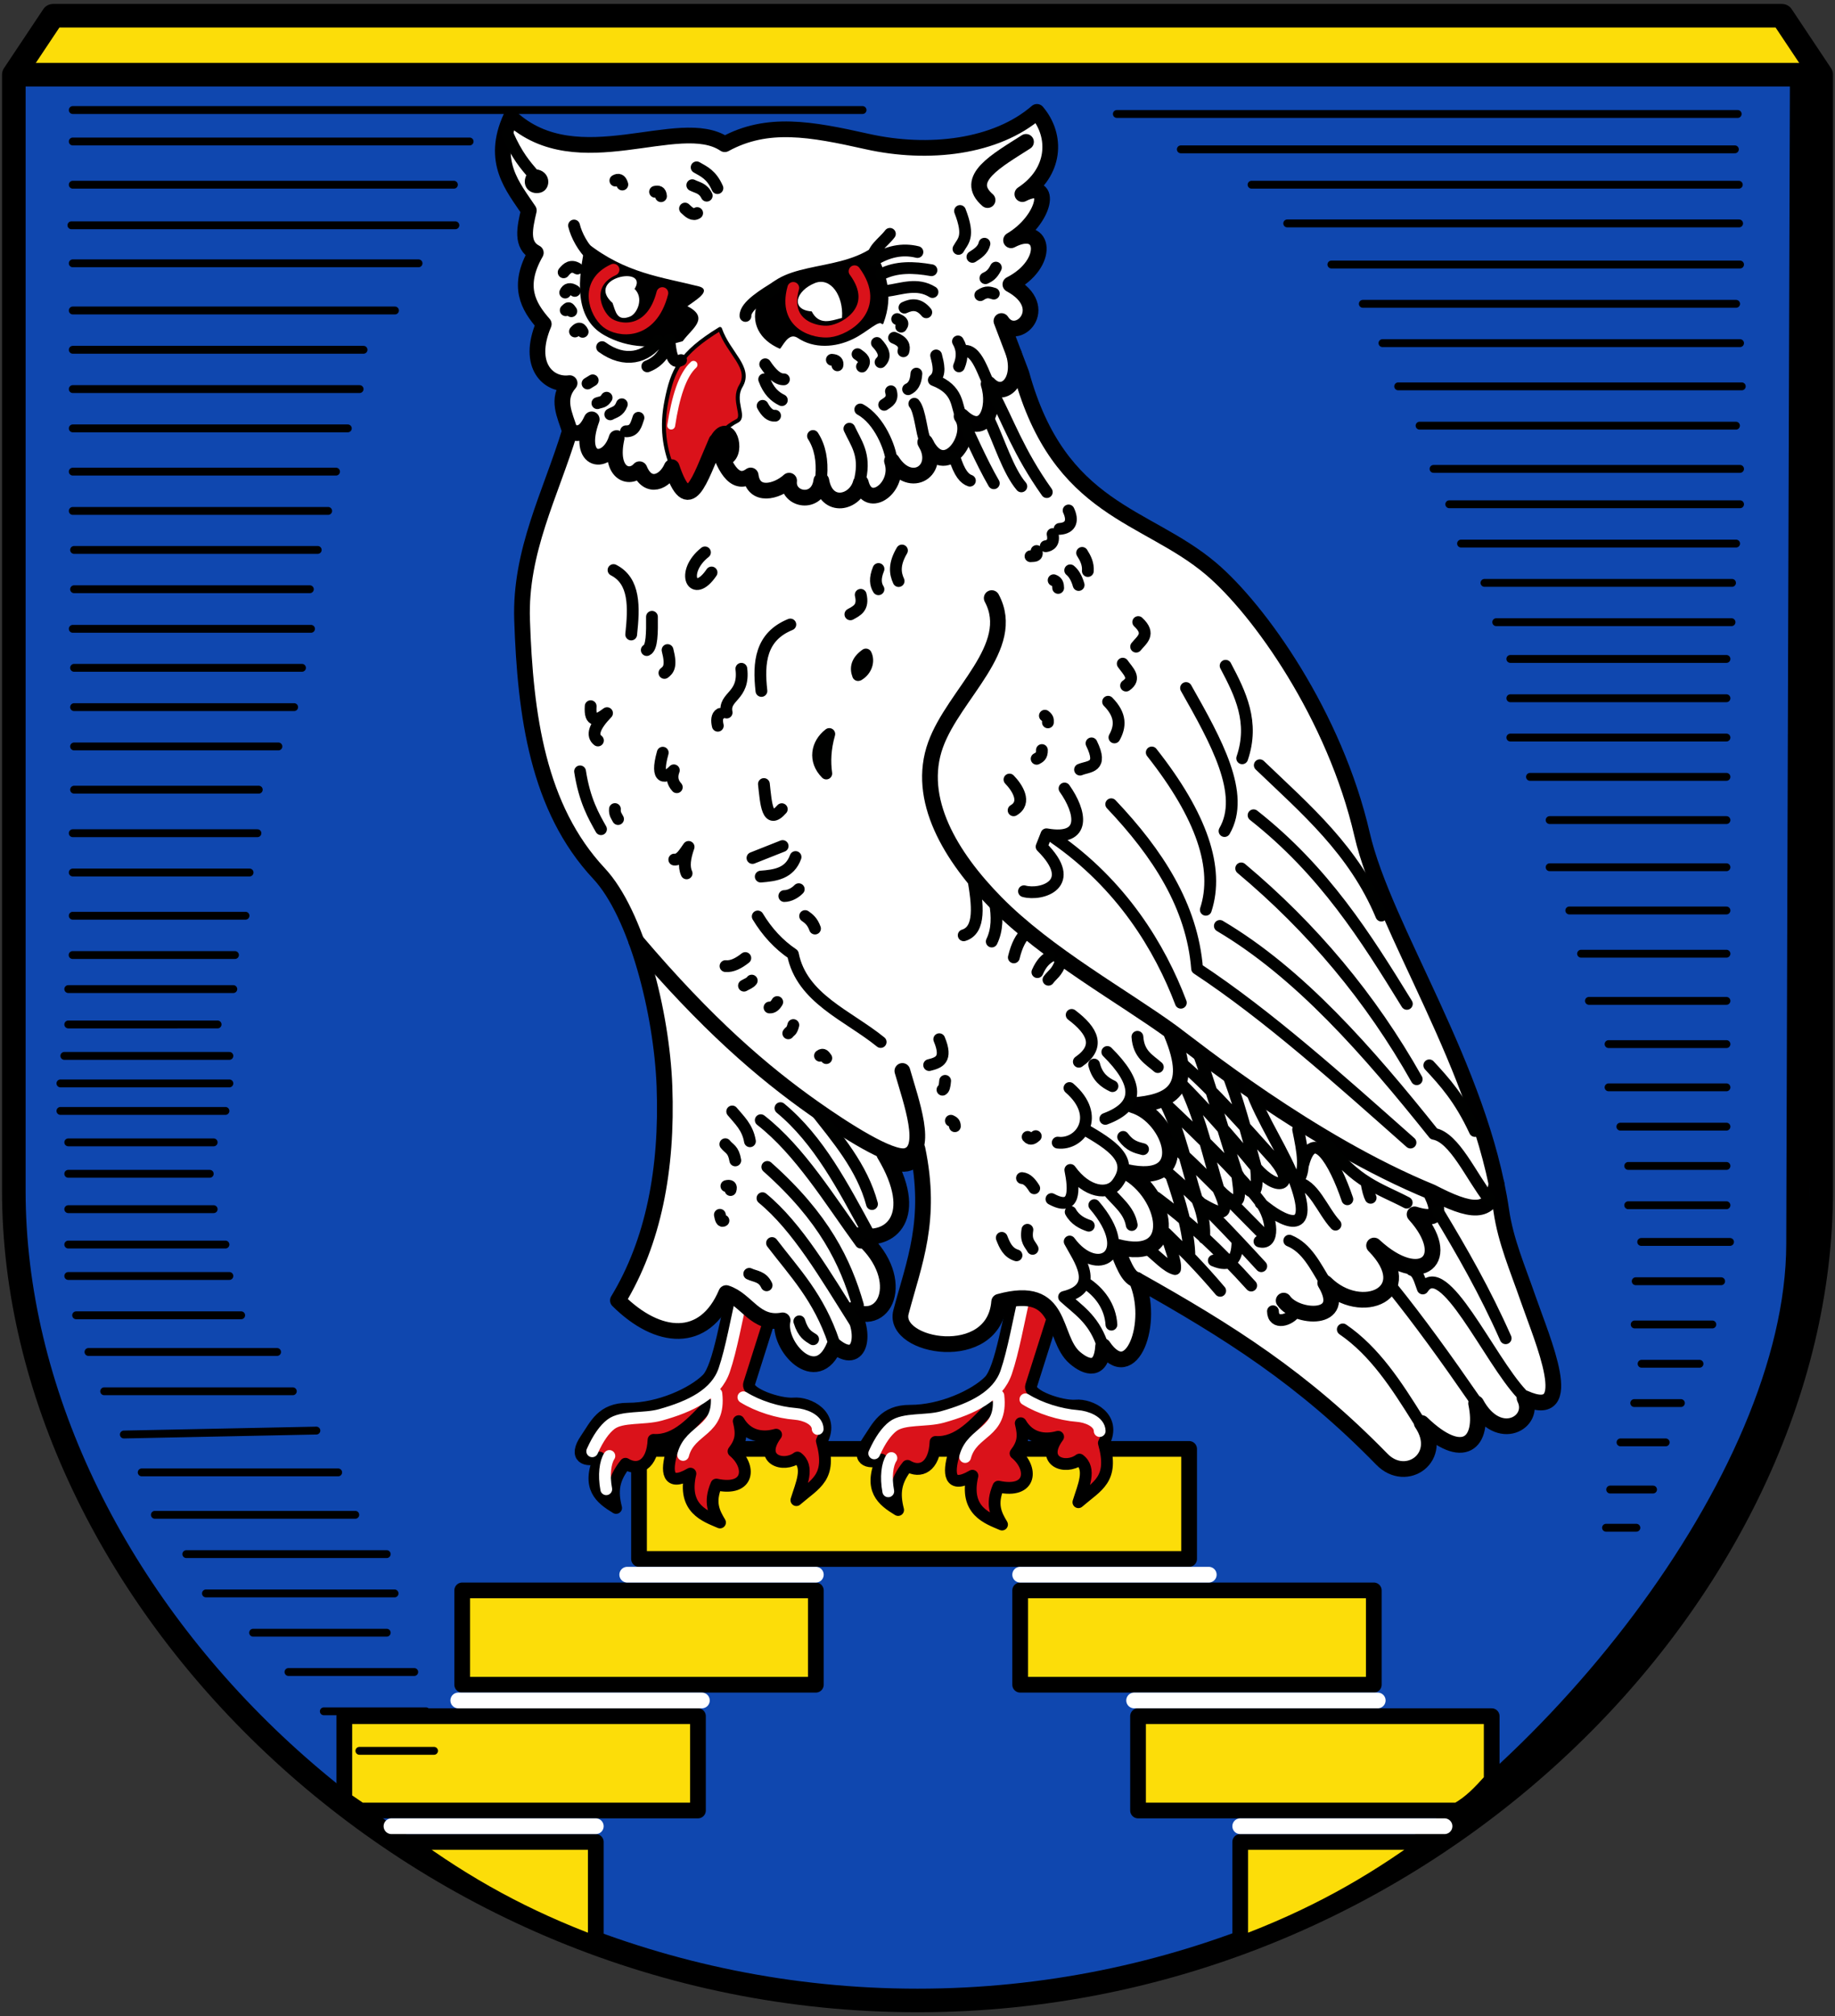 <svg xmlns="http://www.w3.org/2000/svg" viewBox="0 0 437.812 480.937" height="513" width="467"><rect x="0" y="0" width="437.812" height="480.937" fill="#333333" stroke="none"/><path d="M12.67 3.75 3.297 17.813v266.25c0 94.687 93.75 193.124 215.61 193.124 121.86 0 215.61-98.437 215.61-193.125V17.812L425.143 3.75z" style="fill:#0f47af;stroke:none;stroke-width:5.625;stroke-linecap:round;stroke-linejoin:round;stroke-miterlimit:4;stroke-dasharray:none;stroke-opacity:1"/><path style="fill:none;stroke:none;stroke-width:5.625;stroke-linecap:butt;stroke-linejoin:miter;stroke-miterlimit:4;stroke-dasharray:none;stroke-opacity:1" d="M3.297 284.062V17.812L12.672 3.75H425.14l9.375 14.063v266.25c0 94.687-93.75 193.124-215.61 193.124-121.86 0-215.61-98.437-215.61-193.125z"/><path d="M3.297 284.062V17.812L12.672 3.75H425.14l9.375 14.063v266.25c0 94.687-93.75 193.124-215.61 193.124-121.86 0-215.61-98.437-215.61-193.125z" style="fill:none;stroke:none;stroke-width:5.625;stroke-linecap:butt;stroke-linejoin:miter;stroke-miterlimit:4;stroke-dasharray:none;stroke-opacity:1"/><path d="M12.672 3.75 3.766 17.813h430.469L425.14 3.75" style="fill:#fcdd09;stroke:none;stroke-width:.938px;stroke-linecap:butt;stroke-linejoin:miter;stroke-opacity:1"/><path d="M3.766 17.813h430.469m-4.365 0-.878 278.98c-.104 56.222-60.014 130.855-115.183 159.065" style="fill:none;stroke:#000;stroke-width:5.625;stroke-linecap:round;stroke-linejoin:round;stroke-miterlimit:4;stroke-dasharray:none;stroke-opacity:1"/><path style="fill:none;stroke:#000;stroke-width:5.625;stroke-linecap:round;stroke-linejoin:round;stroke-miterlimit:4;stroke-dasharray:none;stroke-opacity:1" d="M12.67 3.75 3.297 17.813v266.25c0 94.687 93.75 193.124 215.61 193.124 121.86 0 215.61-98.437 215.61-193.125V17.812L425.143 3.75z"/><path style="fill:#fcdd09;stroke:#000;stroke-width:3.75;stroke-linecap:round;stroke-linejoin:round;stroke-miterlimit:4;stroke-dasharray:none;stroke-opacity:1" d="M-305.272 347.497h131.25v26.25h-131.25zm-42.188 33.75h84.376v22.5h-84.375zm-28.124 30h84.375v22.5h-80.556l-3.82-2.605zm15 30h45v24.375c-16.748-6.259-30.795-13.908-45-24.375zm230.624-60h-84.374v22.5h84.375zm28.126 30h-84.375v22.5h76.242c3.27-1.892 5.335-4.105 8.133-7.199zm-15 30h-45v24.375c16.747-6.259 30.795-13.908 45-24.375z" transform="translate(457.735 -1.875)"/><path d="M-310.736 361.576c-3.754-2.27-7.03-4.882-3.966-12.023-3.31 1.168-6.31.022-3.223-4.462 2.267-3.29 3.753-7.204 10.04-7.189 7.417.019 15.436-3.675 18.84-7.065 2.938-2.925 4.628-15.782 6.941-23.673l10.288 2.107-7.19 22.682c-.719 2.27 7.215 5.007 10.66 4.71 3.462-.299 9.84 2.754 6.694 8.924 2.464 8.768-1.493 10.166-6.074 14.13 1.17-3.806 3.175-7.933.248-10.164-3.31 2.5-9.495.51-5.082-5.453-3.343.95-6.86.32-8.924-3.223.76 3.016.608 4.793-1.24 7.19 4.242 3.49 3.927 9.654-4.09 7.932-1.828 4.286-.542 6.704.868 9.048-3.352-1.455-9.04-3.196-7.065-11.651-5.645 3.295-5.752-.683-4.462-5.082 1.074-3.664 5.593-7.46 8.924-11.28-3.848 3.841-7.783 8.647-13.262 8.305-.26 6.032-3.655 7.56-6.694 5.702-2.93 3.65-3.242 6.557-2.23 10.535z" style="fill:#da121a;stroke:#000;stroke-width:2.812;stroke-linecap:round;stroke-linejoin:round;stroke-miterlimit:4;stroke-dasharray:none;stroke-opacity:1" transform="translate(457.735 -1.875)"/><path d="M-280.369 335.176c3.44 2.142 8.293 3.653 12.395 3.966 2.164.165 5.286 1.31 5.33 3.594m-24.17-8.428c1.043 9.167-6.267 8.233-7.932 14.626m-21.691-.868c1.446-3.256 2.992-5.325 4.462-6.445 2.616-1.993 7.874-1.149 11.775-2.231 7.315-2.03 13.296-4.997 15.245-10.66 1.712-4.97 2.975-12.323 4.586-19.211m-32.722 47.595c-.643-3.416-.232-6.46.744-7.932" style="fill:none;stroke:#fff;stroke-width:2.812;stroke-linecap:round;stroke-linejoin:round;stroke-miterlimit:4;stroke-dasharray:none;stroke-opacity:1" transform="translate(457.735 -1.875)"/><path style="fill:#da121a;stroke:#000;stroke-width:2.812;stroke-linecap:round;stroke-linejoin:round;stroke-miterlimit:4;stroke-dasharray:none;stroke-opacity:1" d="M-310.736 361.576c-3.754-2.27-7.03-4.882-3.966-12.023-3.31 1.168-6.31.022-3.223-4.462 2.267-3.29 3.753-7.204 10.04-7.189 7.417.019 15.436-3.675 18.84-7.065 2.938-2.925 4.628-15.782 6.941-23.673l10.288 2.107-7.19 22.682c-.719 2.27 7.215 5.007 10.66 4.71 3.462-.299 9.84 2.754 6.694 8.924 2.464 8.768-1.493 10.166-6.074 14.13 1.17-3.806 3.175-7.933.248-10.164-3.31 2.5-9.495.51-5.082-5.453-3.343.95-6.86.32-8.924-3.223.76 3.016.608 4.793-1.24 7.19 4.242 3.49 3.927 9.654-4.09 7.932-1.828 4.286-.542 6.704.868 9.048-3.352-1.455-9.04-3.196-7.065-11.651-5.645 3.295-5.752-.683-4.462-5.082 1.074-3.664 5.593-7.46 8.924-11.28-3.848 3.841-7.783 8.647-13.262 8.305-.26 6.032-3.655 7.56-6.694 5.702-2.93 3.65-3.242 6.557-2.23 10.535z" transform="translate(525.019 -1.38)"/><path style="fill:none;stroke:#fff;stroke-width:2.812;stroke-linecap:round;stroke-linejoin:round;stroke-miterlimit:4;stroke-dasharray:none;stroke-opacity:1" d="M-280.369 335.176c3.44 2.142 8.293 3.653 12.395 3.966 2.164.165 5.286 1.31 5.33 3.594m-24.17-8.428c1.043 9.167-6.267 8.233-7.932 14.626m-21.691-.868c1.446-3.256 2.992-5.325 4.462-6.445 2.616-1.993 7.874-1.149 11.775-2.231 7.315-2.03 13.296-4.997 15.245-10.66 1.712-4.97 2.975-12.323 4.586-19.211m-32.722 47.595c-.643-3.416-.232-6.46.744-7.932" transform="translate(525.019 -1.38)"/><path style="fill:#fff;stroke:#000;stroke-width:3.75;stroke-linecap:round;stroke-linejoin:round;stroke-miterlimit:4;stroke-dasharray:none;stroke-opacity:1" d="M-284.818 36.27c-10.836-7.315-35.092 8.293-51.036-6.385-4.817 10.585.53 16.568 4.286 22.19-.951 4.121-1.937 8.26 1.67 10.1-4.549 7.971-1.856 12.723 1.896 17.003-4.199 9.962 1.214 14.745 6.165 14.087-3.284 3.81-1.084 7.62.07 11.429-4.606 15.128-11.957 28.642-11.403 45.057.768 22.755 3.735 44.859 18.344 60.486 8.959 9.583 14.978 33.175 15.625 50.78.73 19.882-2.663 37.134-11.108 51.062 9.573 9.525 20.638 10.495 25.841-1.753 4.91 1.549 6.875 7.741 13.46 6.504-1.327 6.133 8.158 16.396 12.332 6.03 6.553 5.324 7.529-3.47 4.067-8.468 8.617 4.506 13.47-8.249 1.757-17.888 7.459 1.926 15.043-4.413 6.104-19.34 3.239 3.838 8.262 2.636 7.903-1.253 3.573 17.052-.803 27.134-3.921 38.937-2.231 8.443 22.228 12.774 23.422-2.454 15.551-4.316 12.47 8.57 18.054 13.362 2.864 2.458 6.383 3.45 6.75-2.77 6.74 9.913 12.486-5.762 7.948-15.835 22.124 12.407 39.74 23.517 58.558 42.808 5.854 6.001 15.024-.528 9.505-8.634 9.891 9.563 14.97 4.767 12.981-4.697 5.355 9.883 14.48 4.432 11.548-1.252 12.944 5.813 4.248-13.893.86-23.69-2.486-7.186-5.338-13.706-6.404-21.011-4.968-34.071-28-67.115-33.212-89.738-6.526-28.322-24.49-53.617-36.048-63.4-15.513-13.134-36.204-13.622-45.242-46.56l-4.76-12.523c3.594 5.617 12.405-3.213 2.139-8.744 9.592-4.89 8.396-14.861.159-10.522 8.203-4.855 10.27-14.902 2.698-11.015 7.901-5.184 8.374-13.837 3.475-19.61-9.694 8.403-25.772 10.372-40.534 7.066-13.46-3.015-23.793-4.91-33.95.641z" transform="translate(457.735 -1.875)"/><path style="fill:#000;stroke:#000;stroke-width:.469;stroke-linecap:round;stroke-linejoin:round;stroke-miterlimit:4;stroke-dasharray:none;stroke-opacity:1" d="M-317.8 60.013c9.273 7.312 17.848 8.155 26.772 10.411 2.878.728-1.104 3.017-3.15 4.523 5.641 2.725 1.52 4.951-.816 8.12-6.446 1.86-12.809 1.738-18.46-1.445-7.176-4.042-6.179-13.238-4.347-21.61zm41.15 13.882c4.084-10 17.935-6.528 27.105-12.715 3.087 5.799 4.864 11.056 2.352 17.788-.996-1.098-3.529 1.817-7.131 3.568-4.184 2.033-9.167 2.284-12.906-.213-2.1-1.402-3.404.937-4.462 2.48-4.502-1.975-6.985-5.945-4.958-10.908z" transform="translate(457.735 -1.875)"/><path style="fill:#fff;stroke:#fff;stroke-width:.281;stroke-linecap:butt;stroke-linejoin:miter;stroke-miterlimit:4;stroke-dasharray:none;stroke-opacity:1" d="M-263.282 69.537c-4.42 1.798-5.802 6.16-.701 6.486 1.7 3.39 4.41 2.24 7.011 1.577.339-5.123-2.667-9.545-6.31-8.063zm-43.233 1.278c3.655-5.505-11.558-2.574-4.95 3.25.768 2.196 1.058 4.371 4.01 3.185 1.634-.657 3.277-4.331.94-6.435z" transform="translate(457.735 -1.875)"/><path style="fill:none;stroke:#da121a;stroke-width:2.812;stroke-linecap:round;stroke-linejoin:round;stroke-miterlimit:4;stroke-dasharray:none;stroke-opacity:1" d="M-311.355 66.21c-7.173 3.28-4.309 10.392-1.618 12.556 2.743 2.207 10.637 3.226 13.269-6.978m45.86-5.206c6.392 8.7-1.872 13.878-6.019 14.352-3.19.364-11.093-1.432-8.607-10.386" transform="translate(457.735 -1.875)"/><path style="fill:#da121a;stroke:#000;stroke-width:.938;stroke-linecap:round;stroke-linejoin:round;stroke-miterlimit:4;stroke-dasharray:none;stroke-opacity:1" d="M-285.946 80.34c-9.628 5.867-11.339 9.976-12.767 17.105-1.25 6.242-.52 11.281 1.488 16.237 3.085 7.615 4.545 5.68 6.817.496 1.985-4.533 3.25-9.165 8.552-11.9 2.02-1.041-1.208-4.821.868-8.304 2.639-4.427-2.917-7.76-4.958-13.634z" transform="translate(457.735 -1.875)"/><path style="fill:none;stroke:#fff;stroke-width:1.875;stroke-linecap:round;stroke-linejoin:round;stroke-miterlimit:4;stroke-dasharray:none;stroke-opacity:1" d="M-292.267 88.893c-2.686 2.47-4.294 7.743-5.33 14.501" transform="translate(457.735 -1.875)"/><path style="fill:none;stroke:#000;stroke-width:3.75;stroke-linecap:round;stroke-linejoin:round;stroke-miterlimit:4;stroke-dasharray:none;stroke-opacity:1" d="M-286.69 107.113c2.765-5.272 4.959 2.579 2.231 3.842m132.996 201.166c2.968 4.323 15.533 5.159 9.915-4.214 8.61 8.598 22.74 2.367 11.651-8.924 11.214 10.443 19.314 3.197 9.668-7.437 4.883 1.522 6.758.287 3.719-5.453m-70.082 21.058c-2.034-.44-3.39-4.274-4.782-7.92 15.721 4.26 11.878-12.817 2.23-17.848 16.688 3.811 10.734-13.26 1.736-15.866 8.562-.697 14.982-3.342 9.172-17.104m-34.705-212.694c-6.915 4.435-15.034 8.809-9.172 13.882m-99.654 55.093c2.502 1.37 4.019-.214 5.206-2.787-3.88 10.597 3.87 11.323 5.95 4.462-1.882 8.391 3.021 10.152 5.453 7.437 1.994 4.888 6.09 3.17 7.685-.496 4.131 12.211 6.528 3.242 10.66-6.197 1.617 5.583 4.209 11.084 8.18 8.18.683 5.318 6.222 3.926 9.172 1.24-.556 4.641 6.887 6.11 7.685 0 1.239 7.079 8.18 5.322 9.42.496 1.69 6.852 9.546.997 7.436-5.206 4.501 7.173 12 2.13 7.933-4.462 4.577 9.535 12.092-1.543 8.676-6.198 5.542 5.294 8.283-1.881 6.446-7.684 3.378 3.617 7.957-.359 6.026-7.219m-90.097 140.102c16.872 19.855 30.14 31.244 42.424 39.899 7.193 5.068 18.203 12.174 21.91 11.358 5.575-1.228 1.21-13.106-.839-20.282m21.32-112.792c6.259 11.65-8.997 22.844-13.387 34.953-4.728 13.04 3.641 26.76 14.378 37.68 12.232 12.442 30.383 22.403 42.142 30.987 4.645 3.39 32.868 26.224 61.828 38.073 9.065 4.704 14.32 5.811 15.463-2.026" transform="translate(457.735 -1.875)"/><path style="fill:none;stroke:#000100;stroke-width:2.812;stroke-linecap:round;stroke-linejoin:round;stroke-miterlimit:4;stroke-dasharray:none;stroke-opacity:1" d="M-239.094 91c-.116 2.148-.878 3.218-1.983 3.718m-64.329 6.817c-.535 1.53-.85 3.281-2.975 3.223m-14.873-37.928c.84-1.049 1.78-1.806 3.274-.895m-.62 5.33c-1.096-.704-1.848-.55-2.282.399m2.107-15.99c.55 2.312 2.177 5.389 4.36 7.374m-6.343 12.83c.694-.634.644-.766 1.338.234m.868 4.834c.61-.678 1.22-1.193 1.83.079m7.808-36.069c.691-.377 1.299-.332 1.661.935m7.809 1.735c.732-.167 1.341-.089 1.418 1.054m10.907-.124c-.898-1.835-2.242-1.882-3.444-2.503m-1.735 5.578c.966.933 1.932 1.758 2.898 1.069m15.99 39.663c1.027 2.783 2.528 4.149 4.214 4.958m26.772-14.874c2.276.883 2.584 2.012 2.231 3.223m-1.487-7.685c.793.414 1.76.76.959 1.811m-10.412 6.57c1.096.77 2.217 1.532 1.057 2.947m-7.189-1.612c1.167.077 1.484.579 1.33 1.315m12.767 6.198c.575 1.964-.587 2.537-1.61 3.222m-70.775-5.081 1.234-.756m1.116 5.454c.733-.303 1.465-.106 2.198-1.308m.868 3.966c.981-.56 2.09-.614 2.765-2.398m79.326 12.518c1.24 4.045 2.479 5.266 3.718 5.702m-8.056-29.872c.5 2.01 1.217 4.506-.553 5.866 6.046 2.31 5.301 6.162 6.546 8.785 1.312 2.765 4.857 10.852 7.765 15.84m-1.24-15.369c2.572 5.466 4.652 12.406 7.81 16.113m-14.13-32.226c3.637-1.03 4.986 5.533 7.36 9.95 3.71 6.905 6.043 14.05 12.843 23.64m-40.531-35.573c1.574 1.671 2.257 3.244.868 4.586m-27.517.496c1.488 2.222 2.975 3.68 4.462 3.594m-5.081 6.321c.837 1.554 1.806 2.452 2.974 2.355m9.048 4.834c1.711 2.657 2.254 5.897 1.984 9.544m6.693-11.279c1.536 3.372 3.871 6.034 2.603 11.899m0-16.485c4.61 2.486 7.213 9.349 7.436 12.147m5.454-13.51c1.423 1.64 1.707 7.162 2.603 8.8m-10.536-39.663c3.623-1.872 7.744-1.747 12.023-.992m11.651 5.95c1.524-1.024 2.336-.623 3.223-.372m-2.231-11.9c-.327 1.467-1.567 2.324-2.868 3.141m3.099 5.082c.832-.4 1.664-.827 2.496-2.52m-9.048 17.6c1.068 1.819 1.162 3.8.248 5.95m-13.015-14.007c1.735-.824 3.47-1.012 5.206 1.116m-9.544-5.082c3.677-.475 7.354-2.039 11.031.248m6.57-19.336c2.442 6.283.64 7.164-.372 9.048m-16.361-3.594c-1.544 2.072-4.68 3.946-3.86 6.314 3.32-2.066 6.778-2.883 10.429-1.976m-41.027 15.246c-.13-2.398 4.689-5.254 7.485-7.002m-22.854 17.537c-2.222 1.19-2.462-1.931-2.817-4.897-.823 3.051-2.435 5.314-5.24 6.384m-10.783-4.586c5.43 3.96 10.588 2.474 13.386-1.487M-336.64 33.86c2.29 5.223 4.238 7.354 6.208 9.695-1.51 1.955-.29 3.304 1.289 2.912 1.206-.3 1.235-2.67-.927-2.815m38.547-1.86c1.745 1.005 3.531 1.727 4.958 4.958m-13.045 134.67c-1.936 6.849.844 6.124 2.646 4.204-.606 1.585-.326 2.917.703 4.034m-18.081 10.009c-1.726-3.07-3.922-6.824-4.997-13.794m43.863 3.022c.513 4.654.809 9.944 4.265 5.997m-25.647 12.024c1.466.141 2.395-1.601 3.416-3.02-.894 2.523-1.215 4.718-.477 6.308m-16.357-12.954c-.303-.627-.86-1.194-.743-2.384m32.812 11.674 7.201-2.854m-5.226 7.292c3.49-.277 6.88-.729 8.307-4.672m-2.684 9.308c1.264 0 2.616-.762 3.443-1.635m-9.784 6.503c2.224 3.685 4.997 6.71 8.389 8.992 2.104 10.598 13.113 14.598 20.94 20.957m-18.022-30.045c.862.614 1.724 1.23 2.358 2.985m-21.352 8.956c1.575.153 3.15-.68 4.724-1.923m-.318 6.59c.633-.388 1.427-.615 1.853-1.21m4.24 6.415c.736.054 1.34-.419 1.842-1.3m10.2 12.814c.834-.643 1.115.095 1.506.56m24.54 1.664c2.29-.57 4.465-1.256 2.41-6.172m-36.022-1.402c.401-.59.803-.352 1.204-1.977m35.583 15.425c.327-.133.543-.813.636-2.114m16.39-29.449c.714-2.973 1.725-4.756 2.906-5.863m2.717 9.378c.997-2.265 1.994-3.049 2.99-3.706m-.35 5.522c.909-1.26 1.993-1.631 2.902-4.216m-2.191 56.53c5.765 3.116 5.448-2.267 4.504-6.946 3.969 5.52 9.056 6.03 11.107 3.313 4.38-5.805-1.35-9.28-7.916-13.112m-14.724 11.744c1.255.11 2.13 1.17 2.923 2.437m-18.931-14.812c.002-.914-.507-1.063-.955-1.304m18.318 3.857c.727.877 1.423.254 1.931-.18m18.055 44.961c-.26-4.339-2.847-7.821-6.37-10.062m4.03 14.373c-2.141-5.837-5.72-7.937-8.96-10.919 8.915-2.158 3.418-9.285 1.34-13.216 6.492 8.88 16.106 3.238 5.878-8.687m-1.314 4.908c-1.496-.493-3.297-1.383-4.325-3.279m39.79 7.187c-.035 4.468-1.866 6.015-5.64 4.407m14.11 12.095c.05 3.376 4.09 2.184 5.368.104m29.273 25.767c-5.128-8.202-10.332-16.314-17.977-21.542m31.377 16.653c-6.602-9.564-13.203-18.741-19.804-26.91m31.113 25.68c-7.866-8.395-18.644-32.804-23.6-25.187-.695-1.764-1.092-3.978-2.663-4.43m22.437 16.302c-4.942-11.186-10.475-20.796-16.11-30.134m-144.174 31.114c-3.578-10.748-9.414-16.699-14.756-23.697m-2.279-10.692c8.367 6.86 15.115 18.565 21.898 29.272m.876-3.768c-2.949-10.245-8.012-20.858-21.62-32.957m24.98 8.852c-2.364-8.847-8.3-15.652-13.81-22.701m-19.544.613c1.686 2.04 3.654 3.743 4.233 7.11m-5.872.702c.894 1.167 1.922 1.163 2.376 3.869m-3.681 12.971c.185 1.066.44 1.716.857 1.385m.701-8.239c.858-.214 1.293-.005.984.948m4.47 19.983c1.443.693 3.123.565 4.142 2.742m7.8 8.59c.94 3.013 2.132 3.516 3.297 4.276m-7.8-55.128c9.151 7.556 14.918 18.74 20.898 29.694m-25.592-26.82c9.432 7.37 16.395 18.996 23.86 29.206m121.65-10.692c-.344-.659-.689-1.784-1.033-3.84m9.64 4.995c-6.572-3.448-12.1-4.66-19.327-14.342m-5.346 5.171c2.414-9.134 7.412-.769 10.51 8.365m-11.745-16.652c1.05 5.134 2.123 10.287-.474 12.686 4.053.115 6.265 6.675 9.396 10.02m-2.366 13.847c-2.432-3.916-4.46-8.336-8.67-10.031m-6.836-8.94c5.355 4.58 12.968 8.231 8.393-4.628-2.67-7.507-8.051-15.004-10.869-22.916m1.402 19.194c-2.29-8.504-4.565-17.182-7.082-23.194m2.541 24.54c-2.232-6.875-7.182-23.67-9.415-29.275m4.996 32.954c-2.398-7.932-4.13-16.13-7.577-23.643m-3.681 20.596c1.91 5.521 4.301 13.407 4.303 19.14l-5.493-5.377c.748 2.833 2.357 6.527 2.068 8.324-1.919-.465-4.174-2.948-6.304-4.678m25.68-19.457c-6.376-7.734-12.49-14.681-18.165-20.315M-157.24 298c3.694 1.045 3.122-5.547.3-9.295-5.99-7.956-22.599-23.41-22.599-23.41 3.216 6.476 5.022 15.069 7.404 22.796m16.74 9.203c-7.71-7.724-16.695-17.2-22.923-22.594m19.106 33.83c-7.805-8.652-15.302-15.565-22.65-21.009m15.25 22.262c-4.456-5.275-8.725-9.617-12.95-13.734m9.116 1.14c.145-2.187-.043-5.162-1.483-8.709 4.237 2.495 8.638 5.093 4.873-2.93 6.36 6.347 4.994.686 4.459-3.76 5.268 8.965 4.861 2 4.534-1.358 5.089 5.817 9.564 4.436 4.509-1.775-7.22-7.998-14.615-16.522-21.836-22.774m18.581 48.029c-7.546-8.206-15.092-16.208-22.638-22.571m-35.759 19.983c-2.069-.646-2.825-2.385-3.52-4.176m7.362 2.629c-.637-1.205-1.692-1.825-1.243-4.55m24.89-1.14c-.63-3.715-3.689-5.693-5.784-8.361m-6.836-30.588c5.184-3.593 3.357-7.344-1.71-11.17m-.525 17.441c7.73 6.678 2.592 13.708-2.805 13.024m19.02-25.241c.283 4.25 2.821 5.4 4.87 7.222m-12.532 12.358c8.647-3.198 7.707-8.792.478-15.959m1.227 8.151c-1.908-.91-3.623-2.166-4.375-5.157m6.924 17.266c1.585 2.16 3.116 2.511 4.744 2.93m-35.351-58.973c.625 3.436.609 6.659-.743 9.436m-6.693-1.487c4.075-1.248 3.362-7.283 2.24-13.73m12.146 3.223c4.17 1.15 13.2-1.693 4.196-10.636l1.164-2.952c9.742 1.733 8.237-5.401 4.31-10.924m-12.147 5.206c3.223-1.868.824-5.471-.987-7.339m9.173-13.634c-.03-.478.188-.894-.724-1.592m-1.968 10.278c.627-.349 1.309-.607 1.257-2.087m20.08-15.369c2.547-1.747.423-3.494-.792-5.241m-1.983 17.6c1.414-2.563 1.672-5.292-1.514-8.513m6.694-13.138c1.298-1.633 3.595-2.98.495-5.87m-13.882 35.2c2.12-.88 5.611-.39 2.737-6.265m91.473 92.465c-3.628-7.789-7.255-11.746-10.882-15.66m-89.49-54.288c16.144 11.133 25.243 26.233 30.212 39.35m-16.609-47.348c11.056 11.662 19.302 24.26 20.486 39.212 16.972 11.194 33.943 26.45 50.915 41.492m-48.835-55.528c3.23-9.89-.922-22.348-12.896-37.526m8.18-15.37c7.173 12.67 14.275 25.318 9.181 34.114m4.215-17.352c2.933-8.634-.418-15.383-3.954-22.076m3.719 48.34c16.893 14.154 30.93 30.847 41.873 50.29m-38.92-62.965c16.884 13.29 26.798 29.113 36.57 44.988m-44.62-18.592c19.044 11.26 35.273 29.84 51.054 49.585 4.964.877 8.88 10.14 13.258 15.706m-54.784-103.62c10.947 10.494 22.507 20.286 29.006 35.864m-152.696-58.872c.828 6.698-4.293 6.432-3.513 10.445m81.973-33.93c.778.63 1.501 1.712 2.013 3.498m-5.967-1.137c.937.325 1.067 1.053 1.082 1.838m5.714-8.358c.805 1.267 1.485 2.596 1.367 4.325m-4.593-14.45c1.076 2.28.684 4.206-2.148 4.404m-1.665 1.227c.46 2.142-.6 2.743-1.638 2.904m-2.191 1.14c.36 1.425-.705 1.14-1.444 1.245m-41.018 28.309c1.873-1.127 2.522-3.305 1.74-4.87-2.13 1.511-2.535 3.166-1.866 4.91m4.874-25.305c-.929 2.273-.709 3.726-.008 4.835m-4.237 1.324c.742 3.116-.939 3.808-2.461 4.66m12.305-15.232c-1.926 3.26-1.654 5.42-.797 7.289m-73.474 29.85c-.273 4.095 1.556 3.46 3.905 1.658-3.066 3.178-3.732 5.328-2.17 6.522m25.533-44.869c-6.004 4.778-2.882 11.383 1.574 4.794m11.899 28.26c-.765-6.815-.19-12.96 6.895-15.85m-17.303 24.15c-.286-1.196-.239-2.381.553-2.822m26.046 4.796c-1.005 3.523-1.11 6.596-.715 9.42-3.074-3.071-2.28-7.109.681-9.396m-38.554-20.05c1.03 3.947.167 4.742-.744 5.454m-2.975-13.386c.046 3.791.013 7.385-1.239 7.933m-7.933-19.088c5.154 2.624 4.909 8.847 4.215 15.37" transform="translate(457.735 -1.875)"/><path style="fill:none;stroke:#fff;stroke-width:3.75;stroke-linecap:round;stroke-linejoin:round;stroke-miterlimit:4;stroke-dasharray:none;stroke-opacity:1" d="M-113.084 437.497h-48.75m32.812-30h-58.125m17.813-30h-45m-150 60h48.75m-32.813-30h58.125m-17.812-30h45" transform="translate(457.735 -1.875)"/><path d="M17.36 26.25h188.437m-127.5 95.625H17.359m62.813-9.375H17.359m65.625-10.313H17.36m68.438-9.375H17.359m69.375-9.375H17.36m76.875-9.375H17.36m82.5-11.25h-82.5m397.5-18.75H298.61m115.313-8.437H281.734m-173.437 8.437H17.359m397.235-16.875H266.469m-162.91 390.454H85.746m-5.061-66.42H33.81m20.918-92.786H14.416m40.312-6.563H15.353m36.563-7.5H16.29m39.375-8.437H16.29M415.155 81.85h-85.313m84.375-9.375h-89.062m90-9.375h-97.5m97.5 48.75H342.03m73.125 8.437H345.78m2.812 9.375h65.625m-80.625-37.5h81.978m-76.875 9.375h75.488m-60 37.5h59.055m-56.25 9.375h56.135m-52.77 8.772h51.563m-51.563 9.375h51.563m-42.188 29.062h42.188m-42.188 11.25h42.188m-37.5 10.313h37.5m-34.688 10.312h34.688m-23.438 50.625h23.438m-25.313-9.375h25.313m-28.125-9.375h28.125M383.79 249.06h28.125m-32.813-10.313h32.813m-23.438 48.75h23.438m-51.563-111.562h51.563m-46.875 9.375h46.875M98.828 398.84h-30m23.437-9.375H60.39m6.035-211.41h-48.75m44.062 10.313H17.675m83.965 219.847H77.265M414.933 53.293H307.12M94.14 380.09h-45m43.125-9.375H44.453m40.312-9.375H36.953m33.222-192.66h-52.5m54.375-9.375H17.675m56.25-18.75h-56.25M75.8 131.18H17.675m41.872 76.945H17.359M75.484 341.25l-45.937.937M66.109 322.5h-45m-4.818-25.628h37.5m-35.625 16.875H57.54m-6.563-41.25H16.291m53.568 59.378h-45M61.422 198.75H17.359m91.288-145.012h-91.61M56.06 227.812H17.328m41.25-9.375H17.359m388.125 106.875h-13.816m9.375 9.375h-11.128m7.5 9.375h-10.778m3.782 20.365h-7.24m11.219-9.115h-10.23m24.375-39.375H390.02m20.625-10.312h-20.38m22.5-9.375h-21.189M16.29 304.372h38.437m-3.75-15.937H16.291m33.75-8.438H16.29m37.5-15H14.416M74.204 150H17.36m94.688-116.25H17.359" style="fill:none;stroke:#000;stroke-width:1.875;stroke-linecap:round;stroke-linejoin:round;stroke-miterlimit:4;stroke-dasharray:none;stroke-opacity:1"/></svg>